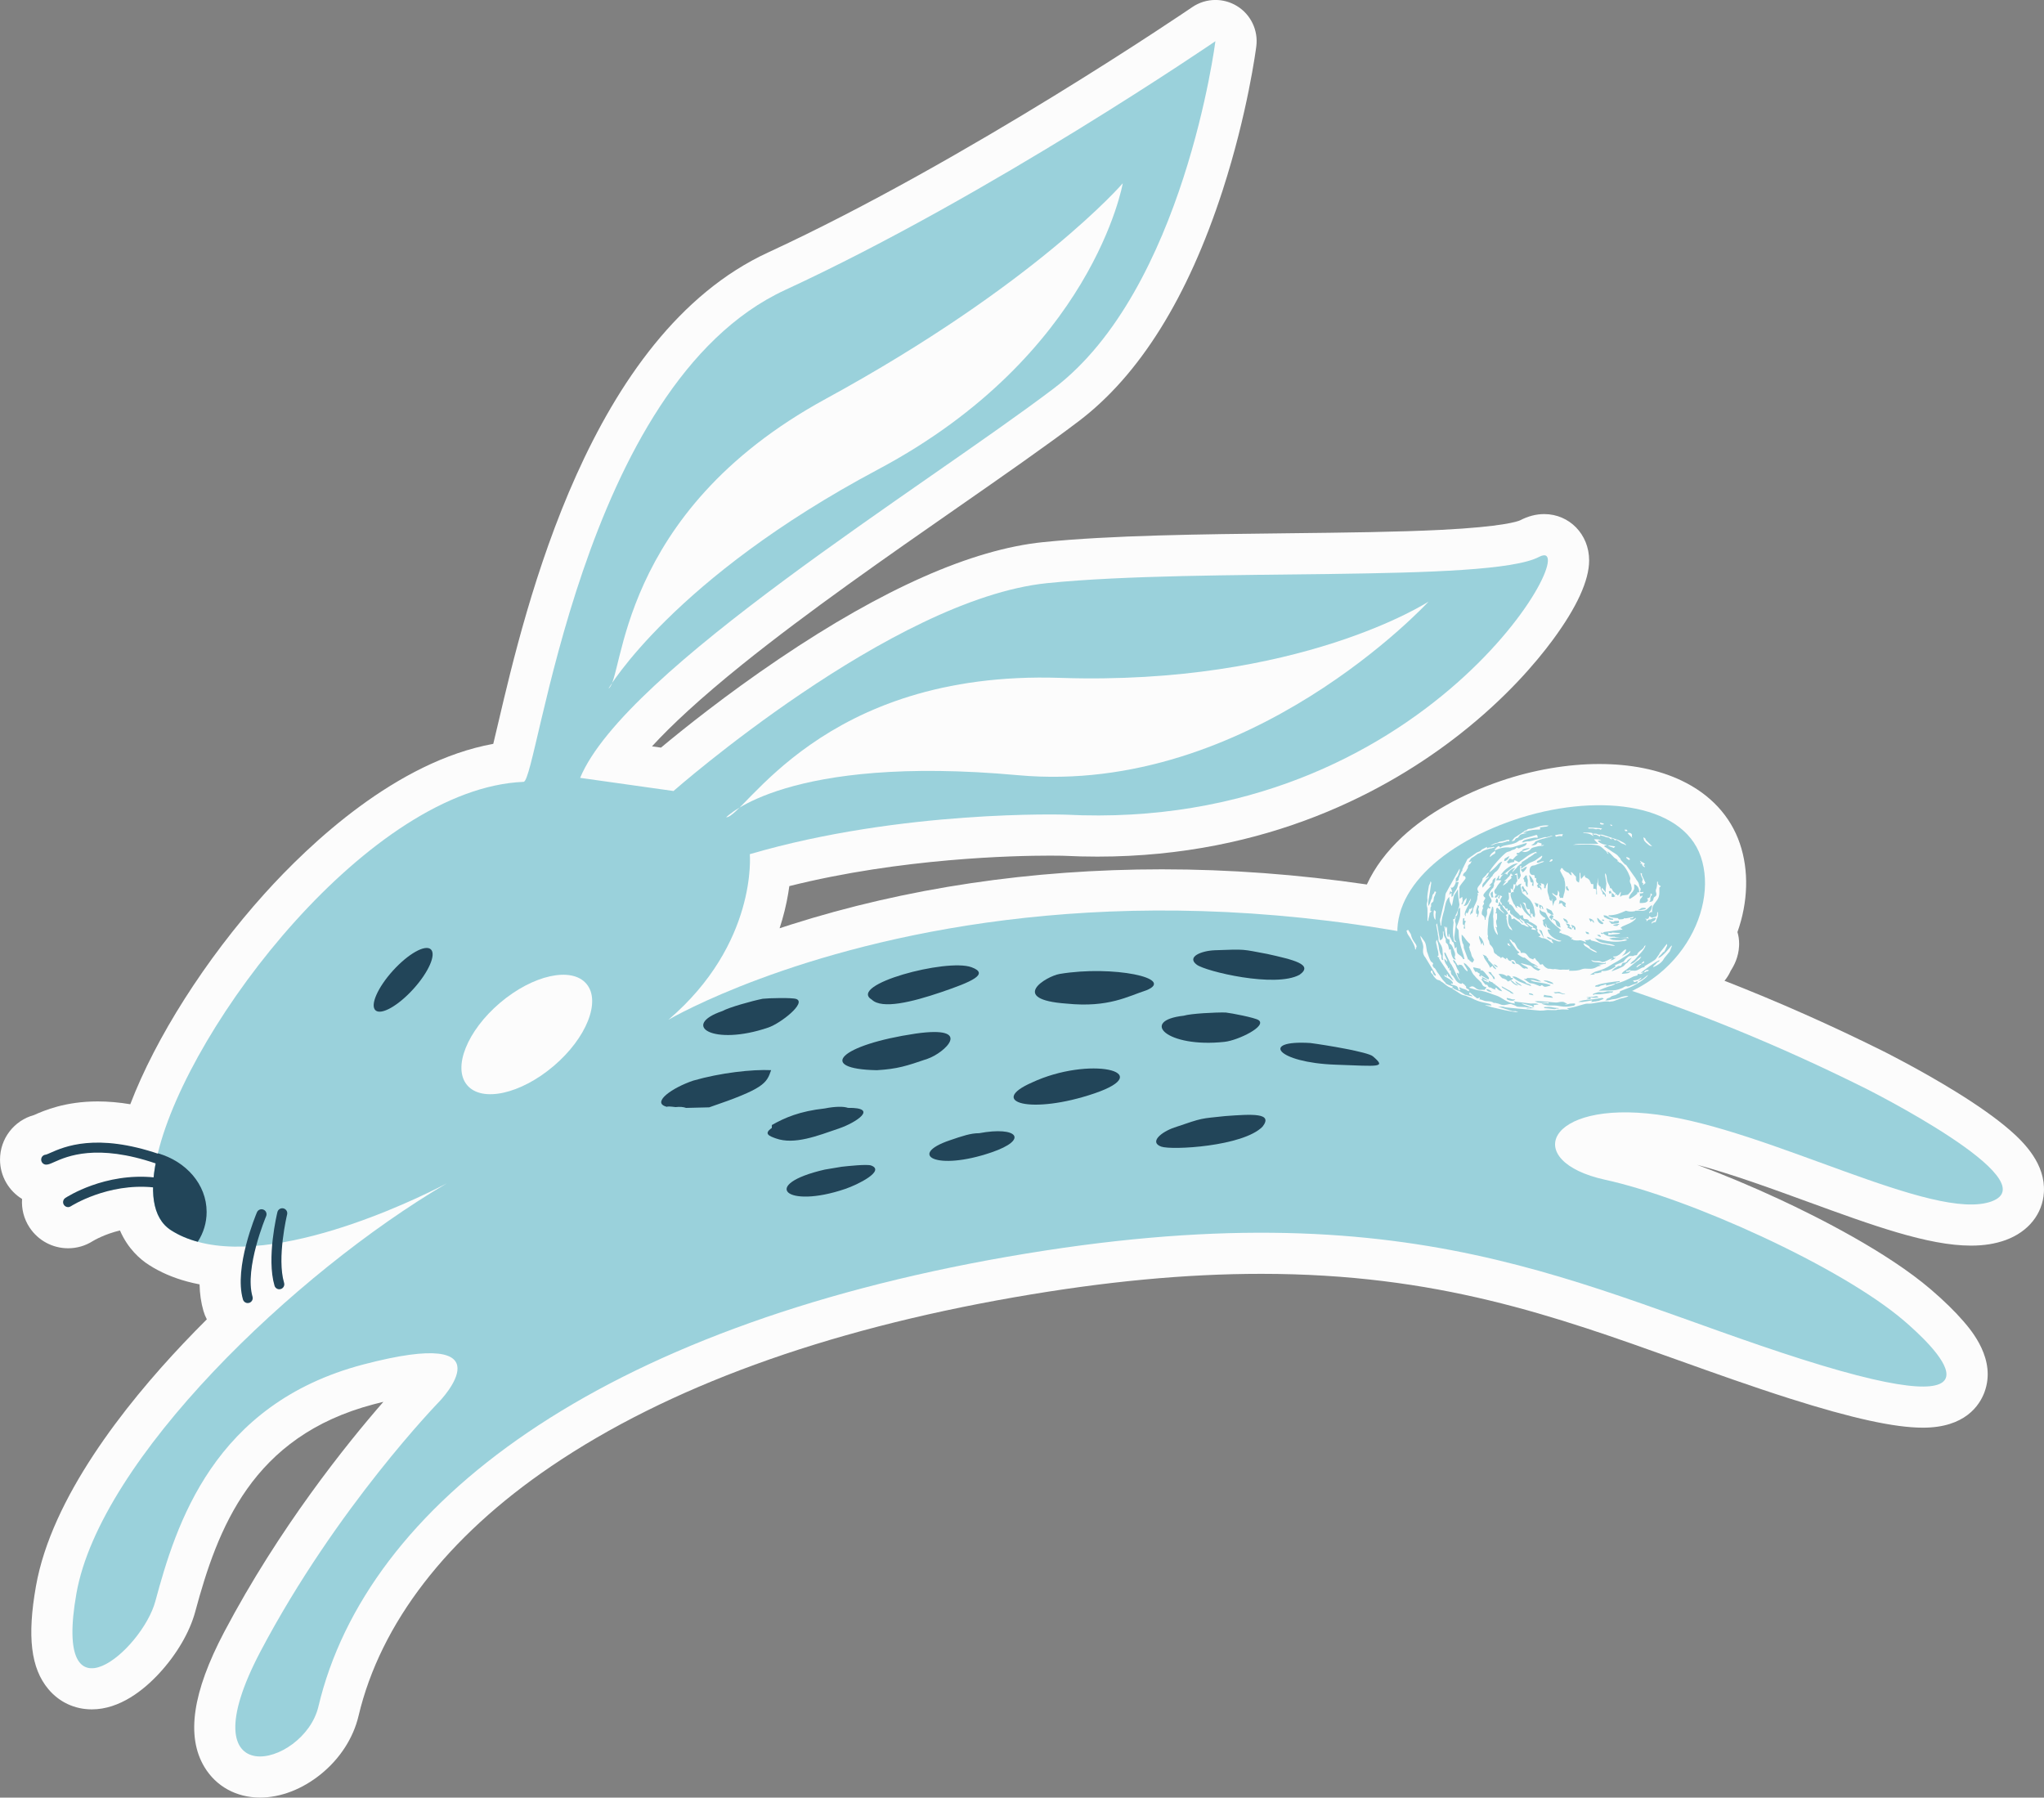 <svg xmlns="http://www.w3.org/2000/svg" width="1080" height="949.76" viewBox="0 0 1080 949.76"><rect x="0" y="0" width="1080" height="949.76" fill="#808080" stroke="none"/><g id="a"/><g id="b"><g id="c"><g id="d"><path d="M1061.49 596.69c-6.85-5.9-16.19-12.52-27.77-19.69-18.91-11.7-37.62-21.08-38.41-21.48-27.88-13.89-56.03-26.36-84.12-37.33 1.19-1.43 2.21-3.01 3.01-4.72.09-.19.17-.38.25-.56 1.77-2.69 4.16-7.2 4.44-13.12.02-.38.03-.76.03-1.15.0-2.15-.31-4.23-.89-6.19 5.62-15.83 6.14-32.5 1.25-46.81-4.94-14.49-15.6-25.99-30.84-33.24-12.19-5.8-26.81-8.74-43.46-8.74s-34.82 3.09-51.99 8.95c-20.9 7.13-38.85 17.31-51.93 29.44-8.41 7.8-14.74 16.31-18.85 25.26-36.36-5.32-72.67-8.01-108.24-8.01-69.12.0-135.11 9.83-196.13 29.22-2.01.64-3.98 1.28-5.92 1.92.49-1.48.95-2.98 1.38-4.48 1.9-6.59 3.06-12.62 3.76-17.79 59.22-14.86 119.31-16.1 137.39-16.1 4.31.0 7.01.06 7.7.08 5.88.3 11.82.44 17.63.44 90.33.0 154.12-35.25 191.73-64.83 24.21-19.04 39.95-37.49 48.9-49.61 12.77-17.31 19.25-31.47 19.25-42.08.0-13.71-10.42-24.45-23.74-24.46h0c-4.26.0-8.55 1.11-12.76 3.31-1.32.59-9.15 3.38-41.59 5.02-22.96 1.16-51.24 1.47-81.18 1.81-45.94.51-93.43 1.04-129.28 4.69-37.65 3.85-84.57 24.6-139.46 61.67-28.22 19.06-51.07 37.43-62.41 46.89l-4.74-.67c10.08-10.99 25.21-25.17 47.79-43.34 34.55-27.79 76.51-56.99 113.53-82.75 24.09-16.76 46.84-32.59 64.06-45.64 32.16-24.35 57.76-65.38 76.1-121.94 13.24-40.84 17.64-74.77 17.82-76.19 1.08-8.5-2.93-16.84-10.24-21.3-3.49-2.13-7.42-3.19-11.34-3.19-4.3.0-8.59 1.27-12.29 3.8-1.24.85-118.67 80.91-224.08 129.6-94.47 43.59-128.2 187.25-142.6 248.6-.87 3.69-1.78 7.58-2.62 11.03-51.02 9.27-96.86 52.56-120.83 79.15-31.35 34.78-57.61 76.3-70.96 111.26-5.94-.99-11.68-1.49-17.19-1.49-17.25.0-28.31 4.81-33.74 7.22-10.38 2.83-17.9 12.29-17.9 23.52.0 8.79 4.67 16.5 11.65 20.8-.36 5.14.9 10.44 3.95 15.06l.05.07c4.54 6.84 12.14 10.92 20.33 10.92 4.64.0 9.14-1.31 13.06-3.81.61-.37 6.24-3.68 14.33-5.6 4.23 9.73 10.75 15.31 15.36 18.25 5.91 3.78 12.66 6.71 20.08 8.71 2.14.58 4.35 1.09 6.62 1.52.11 5.05.8 9.71 2.05 14.02.45 1.56 1.05 3.06 1.79 4.46-4.2 4.18-8.32 8.4-12.34 12.65-31.02 32.77-69.72 81.64-77.95 128.35-4.7 26.58-2.68 43.35 6.55 54.37 5.78 6.9 13.94 10.7 22.97 10.7 14.88.0 27.57-10.34 35.6-19.02 9.19-9.93 16.11-21.75 19-32.42 11.92-44.23 30.02-92.82 94.32-109.75 1.81-.48 3.53-.91 5.15-1.31-19.35 22.18-55.02 66.46-84.12 121.62-16.78 31.83-20.19 55.18-10.42 71.38 6.17 10.23 16.88 16.1 29.39 16.1 10.86.0 22.27-4.4 32.13-12.38 10.06-8.15 17.12-19.07 19.88-30.74 11.59-49 46.81-94.62 101.84-131.95 61.41-41.65 143.81-71.7 244.89-89.3 47.68-8.31 90.29-12.34 130.28-12.34 92.87.0 154.79 22.17 220.36 45.64 18.9 6.76 38.44 13.76 58.83 20.24 33.1 10.51 55.47 15.4 70.4 15.4 22.24.0 29.91-11.76 32.51-18.76 6.37-17.2-6.84-32.51-11.19-37.55-4.44-5.14-10.19-10.76-17.1-16.69-23.22-19.89-59.98-38.34-79.83-47.58-14.94-6.95-29.79-13.15-43.75-18.32 18.46 4.94 38.78 12.35 58.63 19.59 34.02 12.41 63.4 23.12 86.1 23.12 6.88.0 12.87-.96 18.3-2.93 12.02-4.38 19.58-13.82 20.24-25.27.85-14.82-10.13-26.08-18.47-33.25z" fill="#fcfcfc"/><g><path d="M1052.29 634.76c-30.61 11.11-117.32-38.01-176.55-45.86-58.87-7.79-72.11 24.66-27.63 34.42 44.48 9.69 124.55 45.9 157.96 74.52 13.33 11.45 64.3 57.87-53.86 20.36-118.16-37.53-204.35-91.76-419.79-54.23-215.45 37.51-338.83 130.54-364.18 237.68-7.64 32.31-70.89 47.28-30.57-29.19 40.32-76.42 94.5-132.01 94.5-132.01.0.0 38.95-40.33-40.32-19.5-79.21 20.86-98.87 84.64-109.78 125.11-6.96 25.71-54.23 66.72-41.69-4.16 12.49-70.84 115.16-169.39 195.69-216.67-5.06 2.68-83.69 44-131.6 30.87-5.06-1.36-9.8-3.32-14.07-6.06-10.12-6.43-11.75-21.29-7.01-40.68 16.55-68.51 112.47-192.99 193.26-196.27 7.54-.32 29.88-209.9 138.29-259.92 108.41-50.07 227.25-131.4 227.25-131.4.0.0-16.65 131.4-85.48 183.52-68.78 52.13-226.52 148.72-250.18 205.69l49.33 6.95S471.23 316.49 553.29 308.1c82-8.33 233.48.0 259.88-13.85 26.4-13.93-58.33 145.92-250.18 136.17.0.0-86.17-2.74-166.81 20.88.0.0 4.16 47.22-43.01 87.49 4.9-2.85 259.3-149.63 632.38 36.2.0.0 97.3 48.64 66.72 59.77h0z" fill="#9ad1db"/><path d="M705.59 562.52c23.64.84 26.88 1.68 19.82-4.42-2.65-2.29-25.09-6-33.07-7.03-26.9-1.68-17.51 10.37 13.26 11.45h0z" fill="#224559" fill-rule="evenodd"/><path d="M517.41 598.72c-4.44-.04-8.92 1.49-15.63 3.78-22.4 7.62-7.12 16.33 21.99 6.39 20.16-6.86 13.71-13.93-6.36-10.18h0z" fill="#224559" fill-rule="evenodd"/><path d="M460.27 615.78c-2.19-.78-12.2.3-15.54.67l-8.92 1.49c-34.6 7.94-20.57 20.92 10.79 10.22 6.72-2.27 21.35-9.58 13.67-12.38h0z" fill="#224559" fill-rule="evenodd"/><path d="M448.03 585.34c-2.2-.8-6.63-.82-12.21.3-13.35 1.47-21.21 4.92-27.98 8.76l-.04 1.57c-4.53 3.09-1.23 4.29 2.06 5.48 9.88 3.58 22.22-1.4 33.42-5.22 8.96-3.06 21.39-11.15 4.75-10.89h0z" fill="#224559" fill-rule="evenodd"/><path d="M420.75 527.82c-2.19-.8-14.4-.5-17.74-.13-5.58 1.12-17.87 4.55-21.25 6.47-22.4 7.64-4.98 18.68 24.14 8.76 6.72-2.29 20.34-13.11 14.85-15.1h0z" fill="#224559" fill-rule="evenodd"/><path d="M647.11 550.44c7.05-.76 22.71-8.37 17.79-11.52-1.98-1.25-13.96-3.6-17.3-3.97-5.69-.11-18.44.56-22.15 1.7-23.53 2.59-8.91 17.15 21.66 13.8h0z" fill="#224559" fill-rule="evenodd"/><path d="M667.09 595.27c5.76-7.36-5.35-6.66-19.8-5.59-13.35 1.45-11.11.69-26.79 6.04-6.71 2.27-13.52 7.7-6.94 10.09 5.48 1.99 43.25-.07 53.52-10.53h0z" fill="#224559" fill-rule="evenodd"/><path d="M669.31 503.96c-13.2-2.44-10.83-2.52-27.39-1.9-7.1.26-15.18 3.49-9.55 7.66 4.68 3.49 41.44 12.36 54.29 5.29 7.62-5.41-3.21-7.92-17.36-11.06h0z" fill="#224559" fill-rule="evenodd"/><path d="M407.44 565.41c-9.97-.47-26.66 1.36-41.19 5.54-11.2 3.82-21.39 11.17-14.81 13.55 2.2.8-1.1-.41 5.53.43q3.34-.37 5.53.43l12.21-.3c29.12-9.92 30.31-12.64 32.73-19.65h0z" fill="#224559" fill-rule="evenodd"/><path d="M545.2 571.97c-23.59 10.37-.5 17.15 33.11 5.71 33.59-11.45-2.76-19.91-33.11-5.71h0z" fill="#224559" fill-rule="evenodd"/><path d="M513.29 511.02c-13.17-4.77-65.69 9.27-52.62 17.17 5.4 5.11 21.03 1.32 36.71-4.01 15.68-5.35 25.78-9.56 15.91-13.16h0z" fill="#224559" fill-rule="evenodd"/><path d="M483.83 546.09c-40.09 5.95-52.66 18.72-20.52 19.35 11.11-.69 15.59-2.22 26.79-6.04 8.96-3.06 24.91-17.75-6.27-13.31h0z" fill="#224559" fill-rule="evenodd"/><path d="M563.62 530.26c22.16 2.24 32.39-3.92 42.01-7.01 15.92-6.36-17.73-13.35-45.73-8.67-7 1.17-27.47 13.48 3.72 15.68h0z" fill="#224559" fill-rule="evenodd"/><path d="M109.18 640.33c0 5.74-1.69 11.13-4.69 15.75-5.06-1.36-9.8-3.32-14.07-6.06-10.12-6.43-11.75-21.29-7.01-40.68 14.97 4.27 25.77 16.5 25.77 30.99h0z" fill="#224559"/><path d="M292.53 563.24c-17.4 14.8-37.85 19.33-45.68 10.12-7.83-9.21-.08-28.67 17.31-43.48 17.4-14.78 37.85-19.31 45.68-10.1 7.83 9.21.08 28.67-17.31 43.46h0z" fill="#fcfcfc"/><path d="M24.4 615.33c-1.46.0-2.64-1.19-2.64-2.65s1.12-2.57 2.52-2.63c.37-.09 1.4-.54 2.24-.91 7.27-3.23 24.29-10.79 57.74.67 1.38.47 2.11 1.96 1.64 3.34-.47 1.38-1.97 2.11-3.35 1.64-31.49-10.79-47.18-3.82-53.89-.84-1.92.86-3.08 1.38-4.27 1.38h0z" fill="#224559"/><path d="M35.98 637.78c-.86.0-1.7-.43-2.21-1.19-.8-1.21-.46-2.85.75-3.65.84-.54 20.86-13.55 47.06-10.85 1.45.15 2.5 1.45 2.35 2.89-.15 1.45-1.45 2.54-2.89 2.37-24.25-2.46-43.44 9.88-43.63 9.99-.45.3-.95.45-1.44.45h0z" fill="#224559"/><path d="M130.9 688.47c-1.14.0-2.2-.75-2.53-1.9-4.9-16.85 6.9-44.87 7.4-46.07.57-1.32 2.11-1.96 3.46-1.38 1.34.56 1.96 2.11 1.39 3.45-.12.28-11.56 27.48-7.19 42.54.41 1.4-.4 2.85-1.79 3.26-.25.07-.49.09-.74.09h0z" fill="#224559"/><path d="M147.58 681.18c-1.14.0-2.19-.75-2.53-1.88-4.32-14.6 1.29-37.92 1.53-38.91.35-1.42 1.77-2.27 3.19-1.94 1.41.35 2.28 1.77 1.94 3.19-.06.24-5.51 22.95-1.6 36.17.41 1.4-.38 2.85-1.78 3.26-.25.07-.5.11-.75.11h0z" fill="#224559"/><path d="M898.68 452.67c9.92 29.06-13.89 74.37-64.75 78.34-44.02 3.45-83.69 2.24-93.59-26.83-9.92-29.06 17.88-56.71 59.66-70.97 41.78-14.24 88.78-9.6 98.68 19.46h0z" fill="#9ad1db"/><path d="M383.7 431.83c9.73.0 50.04-77.83 176.53-73.68 126.5 4.18 194.6-40.31 194.6-40.31.0.0-94.52 102.85-216.84 91.74-122.32-11.13-154.29 22.24-154.29 22.24h0z" fill="#fcfcfc"/><path d="M321.52 363.8c8.38-4.92 3.63-92.45 114.74-153.04 111.11-60.59 156.99-113.93 156.99-113.93.0.0-15.64 90.7-129.28 151.18-108.43 57.68-142.45 115.79-142.45 115.79h0z" fill="#fcfcfc"/><path d="M804.06 449.6c.39-1.08 1.92-1.34 4.21-1.62-.76.82-.76.54-1.9 1.08-1.16.26-.76.54-2.31.54h0zm-9.19 5.39c-.37-.54.0.0.0-.54h0v-.26c.39-.54-.37-.28 1.16-1.08l.39-.28c.37-.26.76-.26 1.14-.52-.37 1.06-1.14 2.42-2.68 2.68h0zm-8.04 5.93c1.16-.54 4.21-3.51 4.98-4.59.76-.54.76-.8 1.92-1.08-1.16 1.9-1.53 4.32-3.84 5.67l-1.14 1.34c0 .54-.39.82-.76 1.08l-4.61 5.67c0-.82-.76-1.36 1.16-3.24 1.14-1.88 1.9-1.62 2.29-2.68l-1.92 1.06c.39-.8.76-1.06 1.16-1.6l.76-1.62h0zm-3.06 12.14c0-.82 1.53-2.16 1.9-2.7l2.31-2.42h-1.16c3.82-4.05.39-.54 2.29-3.5l1.16-.8-.39 2.14c-1.14 1.88.0 1.34-.76 2.7-.37 1.34.0.26-.76 1.08-.76 1.06-1.92 2.68-1.53 3.77.39.54.39.26.39.54 2.29 3.23-.39 2.68-.39 4.85.39 1.62 1.16-1.08.39 1.62v-.28l-1.16-.54c.37.82.0.28-.39 1.36.0 1.08.39 2.14-.37 3.23v.28c-.39.8-.39.26-.39 1.6h-.37c0-3.51-2.68-1.08-1.16-5.65.76-1.62.0.0.0-1.34.0-.82.39-.54.76-1.62.0-.82-.76-.28.0-1.62 1.53-2.16.0-1.08-.37-2.69h0zm3.82-.82q0-.54.76-1.08c.39-.54.0.0.39.0v.28c.37 1.34-.39.26.37 2.68h-1.14c0-.8-.39-1.06-.39-1.88h0zm2.68 3.77s.37-.8.37-1.34c1.16.54.78 1.08.78 2.42-.78-.26-1.16.0-1.16-1.08h0zm-10.35 5.67c0-1.62.76-2.16.76-3.5 1.53.82.39 1.08.39 2.42.37 1.62.76.54-.39 4.05v-.26h-.37c0-1.08.37-.28.37-1.08-.37-1.34-.76.54-.76-1.62h0zm-6.13 7.27c-.37-.26-.76-.26-.76-.54-.37-.52.0-2.14.0-3.23h.76c0 1.34-.76.8.78 1.62-.78.8-.78 2.68-.39 3.77h-.76c0-1.08.0-.8.37-1.62h0zm10.35 10.79q-.76-.82-.76-1.9l-.76 1.36c0-1.62-1.16-2.44-1.16-4.59h.39c0 1.62.0.26.37.54 1.16 1.34 1.92 2.96 1.92 4.59h0zm-5.35 7.27c0 .8.0.26-.78 1.62l-1.53-1.08c-.37-1.08-.76-.28-.76-.54h0l-2.29-6.21c0-2.68-.76-1.88-.76-3.23-.39-.54-.39-2.42-.39-3.78 1.16.82 2.31 2.96 3.45 4.05 1.16 1.36 1.16.28.76 2.16-.37.26-.37.54.0 1.08v.54q.76 1.6 1.16 3.51l1.16 1.88h0zm8.43 4.31c0-1.34-2.31-3.77-3.08-5.39.0-.54-.37-1.08-.76-1.62l1.92.82v.26l.37.28h0v.26c1.16.8.39.54.76 1.34.0.0 3.84 3.78 4.21 4.85-.76-.26-.37.0-.76-.26-1.14-.8-1.14-1.08-1.14-1.62l-1.53 1.08h0zm69.31-1.08c.76-1.08.0-.8 1.16-1.6.37.0.76.26 1.9-.54.0-.28.39-1.08 2.68-2.16l-2.68 2.96h-.37l-.39.54c-1.14.8.39.54-3.82 2.42l-3.45 1.34c.37-.8 1.16-1.08 1.53-1.62 3.45-2.14 1.53-.8 3.45-1.34h0zm-57.83-2.42c1.53.28 1.14.54 1.92 1.62-1.16-.28-.78.0-1.55-.54-.37-.8.0-.26-.37-1.08h0zm-7.27 3.24c-1.55-.28-1.55-.82-2.31-1.62 1.16.26 1.92.8 2.31 1.62h0zm-10.35 2.96c-1.53-1.36-.39-.28-1.53-.54-.39-.54-1.16-1.62-1.16-2.42l3.82.8c.39.8-.76.8.78.8.76.0 2.29 2.16 2.29 2.16 1.14 1.34 1.92 1.88 1.14 2.7l-3.82-2.16c-.39.26-.39-.54.0.8-1.92-1.08-.76-.54-.76-1.62.0-.26-.39-.26-.76-.52h0zm8.04 3.23c-.76-2.42-2.29-2.42-2.68-3.77 1.55.26 1.16.0 1.55.8l.76 1.08c1.14 1.08.76.8 1.14 1.88h-.76zm7.66 1.34c-1.53-1.6-1.16-1.06-1.92-1.34.0-.26-.37-.26-.37-.26h-.39c-.76-.28-1.9-1.9-2.29-2.44 3.06.0 3.45.82 4.6 1.36.0-.28-.39-1.08 1.14-.28q.76.28.76 1.08h1.16c-.39 1.08-.76.82-1.16 1.08.76.8.76.26 1.92 1.62.76.54 1.53.8 1.92 1.34-2.31-.28-3.84-2.42-4.21-2.96v.26l-1.16.54h0zm9.96 1.62c-3.82-1.62-4.21-1.34-6.9-3.5l-.76-.8c1.55.0.76.0 1.92.26 2.29 1.08 3.84 2.16 4.98 2.7.39.26.0.26.39.54 1.9.8 2.29.54 2.68 1.6l-2.31-.8h0zm-23.36-2.96-.37-1.08c1.53.82 2.67 1.08 3.06 2.16-.76-.54-1.53-.8-2.68-1.08h0zm21.83.0c.39-.26.0.0.76.0 1.92-.26.39-.26.76-.54 3.84.0 4.98.28 7.66 1.88-3.45.0-3.06-1.06-5.74-.8 1.16 1.34 6.51 1.08 10.72 2.68-.76.54.0.28-1.14.54-1.92.54-2.31.54-3.45-.54-2.31.54 1.14.0-1.16.54l-2.68-1.06c-1.53-.54-1.53-.28-2.68-.54l-3.06-2.16h0zm-21.83.0c1.16 1.34 1.53 1.08 3.45 1.88l-.39-1.08 1.55.82h.37q0 .26.39.26c.37.28.37.54.76.82 2.29 1.06-1.16-1.08.37.26 1.16.54 3.45 2.7 3.84 3.51-.39.0-.76-.28-1.16-.28-.76-.26-1.53-1.06-1.92-1.6-1.14.54-.76.0-.37 1.08q-.76-.28-1.53-.54c-2.68-1.62-.76.26-2.31-1.08-.37-.28-.37-.82-.76-1.08.0.0-.37.26-.76.0-.37-.26-1.9-2.16-2.29-2.96h.76zm37.53 2.7c-2.29-.54-1.53-.28-3.06-.82-1.16-.8-1.53-.26-2.29-1.08 2.29.0 1.53.0 3.45.54 1.53.82.76.0 1.9 1.36h0zm-16.85 1.06c-1.53-.8-3.06-1.06-3.43-2.68l1.9 1.34q1.16.54 1.53 1.34h0zm49.42-1.34-4.98 1.08c.37-1.34.37-.28.0-.8-1.16.52-1.55.52-2.68.8-1.53.8-.76.54-3.08.54.76-1.08.0-.54 1.16-.82 2.29-1.06 9.58-1.88 11.88-2.14v.54c-1.53.26-1.53.0-2.29.8h0zm-53.64 5.39c-.37.0-.76.0-1.14-.26-.76-.28-.39.0-.76-.54l-4.21-2.42c-.39-.54.0-.28-.39-.82l3.45 1.9c1.16.52 2.29 1.34 3.06 2.14h0zm-11.48-.8c-1.53-.28-2.68-.54-3.06-1.62 1.53.0 2.29.8 3.06 1.62h0zm53.62 1.34s-1.53-.26 1.53-1.08c1.16-.54 1.55-.26 3.08-.26 1.14.0 2.29-.54 3.06-.54 1.92.0.76.26 2.68.0-1.16 1.88.76.0-2.68 1.08l-4.21.54h-3.06c-.39.54.0.54-.39.26h0zm-14.93-.26c-2.29.0-1.53-.28-3.06-.54-2.31-.28-1.92.54-3.08-.54 2.31.0 2.68-.54 3.84.26 1.14.54.76.28 1.53.54.76.0.39.0.76.28h0zm-19.15.0v-.54c1.92.0 2.29.8 2.29 1.08q-1.14-.28-2.29-.54h0zm8.04.26c2.31.82 3.84.0 4.6 1.62l-4.98-.54.37-1.08h0zm24.52 2.16-2.29.26q.76-.54 1.92-.54l-1.92-.54c.37.0 2.29-.26 3.45-.26 1.53-.26 1.9-.8 3.06.26q-3.06.54-4.21.0v.82h0zm-44.43-.54c1.16.26 1.53.26 2.29.54.39.26.39.0.76.26h1.55c-.39.28-.78 1.34-3.84.28-1.16-.54-.37-.82-.76-1.08h0zm44.82 2.14c-.39-.26-.39.28.37-.52v-.28l-4.98.8h-2.29c2.29-1.34 6.9-1.06 9.19-1.6 3.82-.54 3.45-.82 4.21.0l-2.68 1.08c-1.53.26-.37.0-1.53.26-1.53.0-.76.26-2.29.26h0zm-30.26-.26h.37l1.53.54c2.68.54 2.31.0 5.76.0v.54c-1.16-.28-1.92.0-3.84.0q.39.26 1.16.54c.76.26 2.29.54 3.45.54h1.14c3.45-.28 5.37 1.34 10.35.26 1.53-.26 1.16.0 1.92-1.08-1.16-.26.37-.26-1.16-.26-3.45.0-1.53.54-4.59.54l1.53-.54c-1.92-.28-1.16-1.08-3.84-.82l-1.53.28c-1.53.26-8.8-1.08-12.25-.54h0zm-6.9-69.8c1.92-.26 1.16-1.06 3.06-1.34.0.8-1.53 2.7-2.29 2.96-.39-1.34-.76-.26-.76-1.62h0zm6.51 8.89c-1.14-.54-.76-.26-.37-1.88-1.16-.26-.39.28-1.16-.54l-.76-3.5c.76.54 1.53 1.62 1.92 2.42.76.82.37 2.42.37 3.5h0zm-3.06.54c-.39-.26.0.0-.76-.54-.39-.8-.39-1.34-.39-2.14l-.76-.28c.39-.8.0-.8-.37-1.62.37-.52.76-.8 1.14-1.6h.76c0 2.68.76.8.39 4.57v1.62h0zm-1.16 2.16-1.53.26c.76-1.34-.39-1.34-.39-2.14s0-.54.78-.82c.37 1.08.76 1.62 1.53 2.42 1.53 2.44 1.14 1.62.37 2.16.0-1.08-.37-.8-.76-1.88h0zm22.22-2.7c0 1.62.76 1.08.76 2.42.0.0-1.53.0-1.53-1.6.0-.82.0-.54.76-.82h0zm32.55 6.21c0-1.08 1.16-2.42 1.92-3.24 1.14-1.6.76-1.88.76-4.05 1.9.82 2.68 2.16 2.68 4.33-2.31.26-.39-.28-1.16.8-.39.54-3.06 2.42-3.84 2.7-.37-.54-.37.0-.37-.54h0zm-9.19-2.7 1.16.82c.37.54.37.8.76 1.06-1.16.28-.39.54-1.92.28v-2.16l-1.16.54c-.37-1.62-.76-1.08.76-1.62.0.82.0.54.39 1.08h0zm-39.08 7.55c-1.53-.8-.37.0-1.14-1.08.0-.54-.39-1.08-.76-1.34 1.14.26 1.53.54 2.29.8l-.39 1.62h0zm14.56-.8s.39.54.39.8c-1.16-.26-.76-.26-1.55-.8l-.37-.82c0-.26.0.0-.39-.54l-1.53.54q.39-.8.39-1.88c1.14.26.76-.26 1.9.54 2.68 1.34.78 1.62 1.16 2.16h0zm-12.64 1.88c-1.14-.54-1.14-1.08-1.14-2.42 2.29 1.08 1.53.54 2.29 2.42-1.16-.54-.76.0-.76-1.34h-.76q0 .8.37 1.34h0zm52.09.0q.39-.28.76-.54 1.16-.28 2.29.0v.54c-1.9.26-1.9.54-4.21.54l1.16-.54h0zm-46.72.8c.37.54.76 1.62 1.14 2.16-1.9.0-.76.26-1.9-.54-1.92-1.08-1.16-.28-1.55-1.62-.37-.54-.37-.26-.37-1.34l2.68 1.34h0zm-1.16 3.51c0-.8.0-.26.39-.54.37-.54.0-.26.37-.54.76-.26 2.29.54.76 1.62.39.0 3.45 1.34 3.84 2.42.76 1.08.0 1.34.76 2.42-3.08-.54-2.29-2.42-3.08-3.5-.76-.8-.76.28-1.14-1.08-1.16.28-.76-.54-.39.82-1.14-.54-.37.0-.76-.82-1.14-1.34-.76.0-.76-.8h0zm33.71.8v.54c-1.92.0-2.29-.26-3.45-.8-.76-.54-1.53-.28-1.53-1.62 3.06.28 1.92 1.34 4.98 1.88h0zm-24.52 1.36c-.76.0-1.14.26-1.92-1.62 2.31.54 2.31 1.62 2.68 2.42-.76.0-1.14.0-1.14-.26-.76-.82-.76.26.37-.54h0zm13.4-.54-.76.8c-.37-1.08-.76-.8-.76-1.88 1.92.54 2.29 1.08 2.68 2.42-.76-.54-.76-.26-1.16-1.34h0zm5.74 1.88c-.37.54-3.06-.54-3.06-3.24 1.16.54.76.82 1.92 1.62.37.54 1.9 1.08 1.14 1.62h0zm.76-1.62h-1.14v-.8c1.53.54.76.0 1.14.8h0zm3.84 1.62c-.39-.26-.39-.54-.76-.8-.76-.82.0.26-.76-.82 1.14.28 1.53.54 2.29.54 1.16.0-.76-.54 3.06-.54.0 1.08.39.82-.76 1.36l-3.06.26h0zm-22.99 1.34c-.37-.54-.76-.8-1.14-1.6 2.67.8 1.14-.28 2.29 1.6h-1.16zm23.75-.8c1.16-.28 2.29-.54 3.45-.54-.76.8-.76.26-1.16 1.08-2.29.0-1.9-.28-2.29-.54h0zm-21.46 1.88c0-.8-.37-1.34-.76-1.88 1.92.26 2.68 1.34 2.31 2.68-1.16-.52-.76-.26-.76-1.6l-.78.8h0zm-2.29-1.08h.39l.37.28c1.16.54 1.16.26 1.16 1.34l-.76-.26-1.53-.82.37-.54h0zm11.11 4.05c-1.53.0-1.53-.26-1.92-1.34 1.53.54 1.53.0 1.92 1.34h0zm7.27-.54v.54c-1.14-.26-.76.0-1.14-.8.76.26.76.0 1.14.26h0zm-3.06 1.08h-.39c1.55-.28 2.31-.28 2.31 1.08-.39-.28-.76-.28-1.16-.54l-.76-.54h0zm-89.62-7.55v-5.93c0-1.34-.39-1.6-.39-2.68s.39-1.08.39-2.42c-.39-1.9.37-5.13.76-7.55.37-.82.76-1.34.76-2.16.0.0.76.0.37 1.34l-.76 5.13c-.37 2.7-.76 2.96-.76 6.47.39-.26.0.0.39-.54.76-.8.76-2.42 1.53-3.5l.39-1.88c.37-.54.76-.54 1.14-1.88 1.16.54.76.0.0 2.42-.76 1.08-.37 1.88-.76 2.96l-.37.26v.28h-.39c0 .26-.39.54-.39.54v1.62c-.37.26-.37.8-.37 1.34.0 1.62-.39.8.76 1.08l-.76.54v.26h-.39c0 1.62-.76 2.96-.76 4.31h-.37zm35.61-37.19c.76 2.16-.37 1.36-2.29 3.24l-.37.26c0-1.06.76-1.88 1.9-2.68l.76-.54v-.28h0zm8.82-4.85c.76-.8.76-1.06 1.53-1.88l5.37-3.51v-.26h.76c1.14-1.08 1.14-.82 3.06-1.08 3.45-.8 4.6-1.88 8.82-1.62-.78.82-1.55.54-3.08.82-2.68.26-.76.26-1.53 1.34-3.06.0-4.59.26-7.66 1.08l-1.14.8q1.53-.26 1.9.0c-1.53.28-3.45.54-3.82 1.34-1.53 2.16-1.16.54-2.29 1.9-.39.52.0.8-1.92 1.06h0zm-29.49 44.2-.76 6.47c.37 2.42-.39.8.37 1.6.78 1.36-.76-.8.39.54.0.28.0.0.39.54-1.55-.54-1.16-.26-1.55-1.88-.76-4.31.0-7.55.0-8.61-.76-3.51.76-.28.76-2.96h.39c0 1.34-.39 1.34-.39 2.14s.39.82.39 2.16h0zm-20.68 11.32c-.39-1.88-2.31-2.7-3.08-6.47l-1.53-2.42c-.37.54.39.26-.76.54.39 1.34.39 1.62 1.16 2.68 1.14 1.62 3.45 5.41 3.45 7.29h.37c0-1.08.39-1.08.39-1.62h0zm124.46 17.79c.39-1.34 3.45-1.88 4.98-2.96l4.98-2.96c-.37.8.0.26-.76 1.08l-3.45 2.96q-.76.26-1.53.54c0 .26-1.53.8-1.53.8-.76.28.0-.8-2.68.54h0zm0-32.89c.39-.26 1.92-.52 2.31-.8.37-.54.37-1.34.37-2.14h.39c0 2.68.0 2.14-.76 3.77.0.54-.39.8-.39 1.34-.37.28-.37.0-1.16.28l-.76.26s0 .54-.37.28v.26c0-1.08.37-1.08 1.53-1.62.76-1.08.76-.8.76-1.62l-1.53.28c-.39.26-.76.26-1.16.54-2.29.26-.76.26-2.29 1.08.39-1.36.0-.82-.76-1.36 1.53.0 1.16.28 1.92-.26.37-.54.0-.54.37-1.08l1.53.8h0zm-78.13-19.39c.76-.82 1.16-.82 1.92-1.88.76-.54 1.16-1.36 1.53-2.16l.39.26v.28l.76.26h0l-1.16.82c.39 1.06 1.16.26-1.53 2.42v.54c-1.53 1.06-1.16 1.06-2.68 1.88.39-1.08 1.16-1.62 1.92-2.42h0c-2.68.0.76.54-1.16.0h0zm44.05 33.95q.37.28.76.54l.39.54v.26c1.53 1.08 3.43 1.62 3.82 2.42-1.92.0-4.98-2.68-6.51-3.49-.39-.54.0-.28-.39-.54-.76-.82.0-.28.0-.82l1.92 1.08h0zm-51.32-52.82 2.29-1.08c1.16-.26 1.55-.26 2.31-.8 1.14-.28 1.9-.28 2.67-.54 1.16-.28.76-.54 2.68-.54-.37 1.88.39.0-1.92 1.08l-1.9.54h-.39c-4.21.26-3.82 1.34-5.74 1.34h0zm105.33 59.29c.37-.8.76-1.08 1.53-1.62.37-.8.37-1.08.76-1.88.76-1.08 1.92-2.42 1.92-3.77l-.76 1.08c-.78 1.06-1.16 2.68-2.68 3.77-1.53 1.34-1.92 1.88-.76 2.42h0zm-24.91-38.27c.76-1.88.0-.26-.37-1.6.0-.54.37-1.08.37-1.62-.37-.8-1.14-1.88-1.14-3.23 1.53.8.37.0.76 1.34l1.9 4.05c-1.14.52-.37.52-1.53 1.06h0zm-18.38 26.42c.39-.8.39-.54.0-1.34 4.21.8.39.0 2.68.0l3.82.26c-.76.8-1.9.28-6.51 1.08h0zm23.36-46.89c-1.53-.54-.76.0-1.9-.82-1.92-1.6-2.68-2.14-2.68-4.03l.76.54c.37.26.37.54.37.8l3.45 3.5h0zm-72 19.93c0-.52.0-.8.39-1.06h0l.37-.82c0-.54-.37-1.88-.37-2.96h-1.16c.76-.8.39-.54 1.53-.8.0 1.62.39 2.16.39 3.23.76-.26.76-.8 1.14-1.34.39-.8.39-1.08.0-1.88-.37-2.16.0-1.88.0-4.05 1.16.54.39.0.39 1.62l3.82-2.7c1.55-1.08 3.08-1.08 4.61-2.42l2.68-1.88c.37.8-.39 1.34-.76 1.88l-.76.54c-.78.28-1.16.54-1.16.8.0.54-.39.54.76.54 1.16-.26 1.16-.8 3.06-.8-.76.8-1.14.54-2.29 1.08l-2.68 1.08c-1.14.26-1.14.0-1.9.54-1.16.8-1.55 5.11 1.53 4.57.37.54.37.82.37 1.62h.76c0 1.08-.37 1.34.39 2.42.37.54.37.28.76.54-.76 1.62.0-.54-.39.54-.76 1.08-.37.54.0.8v.54c.39.54.39.28 1.16.28h0l.76 1.34c.39-1.34-.37-1.62-1.14-2.7 1.14.28.0-.26 1.14.54.0-1.08.0-.8-.37-1.6 2.29.52 1.9.8 1.9 2.68h.76c0-1.08.39-1.88 1.16-2.96.0 4.31-.76 3.5.76 7.81.0.82.0.54.39 1.36h0c0 .26.37.26.37.26.0.26-.37.0.39.26l.37-1.34c0 1.88.39 2.7.39 4.05l.76-2.16c.37-1.06 1.16-.8 1.16-1.34.0-2.14-1.92-1.62-2.31-3.51 1.92 1.08 3.08 3.24 3.08-1.6v.26c.37.8.76.8.76 1.88-.39 1.08.0.82.37 2.16 1.53-.28.39.0 1.16.0h.37c.39-.82.0-.54.39-1.34v-.28c.76-1.88 1.16-5.39.39-7.81-.39-.82.0.26.0-.54l-1.55-2.96c-1.14-2.16-.76-1.34.0-2.96 1.55.8.0.26 1.16 1.08.39.54 1.16.8 1.53 1.08h0l.39.26h.37c.76.54.76 1.08 1.92 1.62.0-1.08-.39-.82-.39-1.88 1.16.54 1.55 1.6 2.31 2.14.37.82.37-.26.37.82v.26c0 1.08.0 1.62 1.53 2.42.39-1.34.39-3.51.39-5.11h.39c0 1.6.0 1.88.37 3.23l1.92-2.16c0 2.16 1.14.82 2.68 2.96q0 .54.37.82c.39 1.06.0 1.06 1.53 1.06v2.44c1.92.0 1.53.54 1.53 1.6v1.36h.39c0-1.62-.39-4.05.0-4.87.0-1.06.39-1.34.39-2.14l.37-1.88c0 1.06-.37 2.68.0 3.77.39.8.39.26.76 1.08h.39v.8c0 .82.0.28.37 1.08.39.8.76 1.08.76 2.16h.39c.76.0.76.54.76 1.34 1.53-.8-.76-2.7-1.53-3.51-.39-1.08-.39.0.0-1.34l1.92 2.42v-1.34l.37-3.24c0-1.08-.76-4.31-.76-5.39l.39.26c.76 1.36.37 2.16.76 3.5.37 1.62 1.53 2.7 1.53 4.05h.37c.76.0.76 1.34 1.55 1.88 1.14 1.08 1.53.54.76 1.62 1.14-.26.37-.26 1.14-.26.0.26-.37 1.06.76.26.76-.8.0-.54 1.16-1.62.0 1.08-.39 1.36-.39 2.7 1.55-.8.0-.54 1.55-.8 3.43-.54 1.9.26 4.21-2.16q.37-.8.37-1.62l-.37-1.88c-1.55-2.96.37-2.16-.78-4.59-.76-2.14-2.67-5.65-4.98-7.01-.76-.26-.37.28-.76-.54-1.53-.26.39.0-1.14-1.34-1.92-.8-3.08-3.51-4.98-4.05q.37.54.76 1.36c-1.16-.54-.39-.28-1.16-1.36-.76-.54-2.68-2.68-3.82-2.96l-.76-.26c-4.21-.8-9.19-.28-13.03-.28 1.53-.52 4.21-.52 6.13-.52h7.27l-1.92-1.9-.37-.52c1.92.0 3.06.0 3.82.8-1.14-.28-.76-.28-1.9.0.76 1.08 3.06 2.14 4.98 2.14l-.76.28c-.78.26-.39-.28-.78.54 1.92 1.08 3.84 2.68 5.76 3.77l1.14.82c.39.54.76.8 1.16 1.34 1.53 1.34-1.16-.54 3.06 3.77h.39l4.98 7.01c.76 1.62 1.53 1.62 1.92 3.51.37 2.16 1.53 1.88.37 3.77 1.53.28.39.28 1.92.0.0.82-.39.82-1.16.82-.76.26.39.26-.37.0h-.39c0 1.34.39.8.0 1.6 1.16.0.76.0.76-.26 1.16.0.0-.26.76.0-.76 1.88-1.53.8-1.53 3.77 1.92.0 3.45.0 4.21-1.08.39-.8.0-.8-.37-1.34 1.53-.54.76.0 1.53-.8.37-.54.37-1.34.37-1.88 1.53.8.39.8.0 1.88-.37 1.34.39 1.34-.76 2.68 2.29-.26 1.92-.8 2.29-1.6.0-1.36 1.55-1.08 1.55-2.42s-.76-1.36.0-3.24c.37-1.34.37-1.88.37-3.5h.39c0 1.62.37 1.62 1.53 2.42-.76 1.36-.39-.8-.76 1.08.0 2.16.37 4.59-1.53 6.73-1.55 2.16-2.31 2.44-2.31 5.95-.37.0-.37-.54-1.53.52v-.52l.76-.82q.76-1.34.76-2.96c-2.29 1.08-2.29 3.5-6.51 2.96h-2.29l-.39.28c-1.9.26-3.06.26-4.59-.28-3.08 1.34-5.37 2.42-9.19 2.42v.54q.76.28 1.53.54l1.53.26c1.16.28 1.92-.26 2.29.82.76.0 1.92.0 2.68-.28v-.26c1.16.0 1.53.0 2.68-.28 1.92-.26 1.16-.26 2.68-.52-.76.8-.39.8-1.92.8v.54c2.29.26 1.16.0 3.06-.82-.37.54.0.54-.76 1.08-1.53 1.62-4.21 2.42-6.51 3.5-1.53 1.08-.76.82-.39 1.08 1.55 1.62-.37-.8.39.54l-8.04 1.08c-1.55.26-1.55.0-2.31.8q1.92 1.62 4.21 1.88h1.92c1.16.28-.37.0.76.28 3.06.54 1.92.26 5.37.26 1.53-.26.37-.8 1.53.28l-7.66-.28c-1.53.0-.76.28-2.68.28 1.16 1.06 3.08 1.06 5.74 1.06 1.55.0 1.16-.26 2.68-.52l1.16.52c-8.82 2.16-14.17-.8-17.24-1.06l1.92 1.6c1.92 1.36 7.27 1.08 8.82 2.44-1.55.0-2.68-.28-3.84-.54-2.29-.54-1.92-.28-3.06-.54-1.16-.28-1.92-.82-3.08-1.08-2.29-.82-2.67-.28-3.06-1.34-.37.0-.37.52-3.06.52.76.54.37.28.76 1.08-4.21-1.88-2.68-.54-6.13-1.08-1.53-.26.0-.52-1.92-.52.76-.54.39-.28.76-1.08-1.53.54.39.54-2.29-.82l-2.29-.8c-1.53-.26-.39-.54-2.29-.8.76-1.36-.39-.82 1.14-1.08l-1.14-1.08c-3.08-2.42-4.98-4.05-6.52-7.01-.76-1.34-.37-1.34-2.29-1.88-1.53-.54-1.53-2.16-1.53-.54-.37 1.62 1.92 3.24 2.29 3.51h.39l.37.54c-.76.8-.37.54-1.53.8.39.82.39 1.36.39 2.42.37.82.76 1.08 1.53 1.62l-.39-2.14c.39.26.76 1.6.76 1.88q.78.8 1.92 1.08c-1.53.8.76.0-1.53.26h0c0 2.42 3.82 5.65 7.27 5.93q-.37.54-1.9.26l-3.84-1.6c-1.14-.82-.76-.28-1.92-.82.39 1.08 1.16 1.36 2.68 1.62v.26c-.37.54-1.14.0.0.28.39 1.08.39.26.76 1.34-1.9-.54-1.14-1.08-4.21-2.42-.76-.26-.37.0-.76-.26l-1.14-3.78c-.76-.8-.39-.26-1.53-.8l2.67 4.59c-1.9.0-1.14-.54-3.06-.82l.76-.26c.39-.28.0.0.39-.54l-.39-.8h-.37c-.39-.82-.78-.82-.78-1.36v-.26c.39-1.08-.37-.54-.37-1.34.0-.28.37-.54.0-1.08-.76-.82-4.21-2.7-4.21-2.42v-.28c0-.26.0-.54-.76-.8-.76-.54-2.29.8-2.29-2.16-1.92.0-1.16.54-2.31-.8-2.68-2.7-.76-.28-3.06-3.77-.76-.82-.76-1.08-1.92-1.36h0v-1.34c-2.29-.54 1.92.8-.76.26.0-1.88 1.16.0.39-5.11q.37.26 1.14.26c.39-1.6.0-.8.0-2.42l1.16.82.37-2.98c.39.0.39.28 1.16.0h0zm-2.68 4.59c1.53-.54.39-.54 1.53-.26-.37-1.62.0-.82.39-1.88.39-.54.39-1.9.76-2.44l.39 1.08c1.14-.54.76-1.08 2.67-1.34-.76 1.08-.76.8-.37 2.42.37 1.34.37 2.42 1.16 2.96l1.53 1.34c.76.54 1.14 1.08 1.9 1.62 2.68 3.5 2.31 5.67 2.68 7.01.39 1.62.0.8.0 2.42-2.29-1.08.0-1.08-1.9-2.16.0 1.36.0.54-.39.82.0-1.34-.39-1.34-.39-2.96-1.9.26-.76.26-1.14.0-1.92-1.34.37-3.5-2.68-3.5 1.92 1.34.76 2.68 3.45 5.93l.76.54c0 .8.39 1.08.76 1.6-1.53-.26-.37.0-1.16-.8-1.9-1.34-1.53-1.34-2.67-2.42-1.92-2.68-1.55-3.23-2.31-4.31.0 1.34.39 1.34.39 2.42-.39.0-.39-.28-.76-.54-.76-.26-.39.0-.76-.54h-.76l.37 1.08c-1.14-.54-.76-.54-1.53-1.88-.76-.54-.76-1.62-1.16-1.9v-.26l-.37-.8c-.39-1.08-.76-2.16-.39-3.24h0zm-39.82 14.28c-1.16-.8-1.16-3.77-.76-5.11 1.53.8.76 1.08.76 2.42v2.68h0zm80.8-48.23h2.31c1.53.26 1.53.54 2.29.26 2.29-.26 1.16 1.08 2.68-.26-.76-.28-5.74-.54-7.29-.54v.54h0zm-17.62 3.51c1.16-.28 2.68-.54 4.21-.54-.37.54-.37.26-.37 1.08-1.53.0-.76-.28-2.29.0-1.55.26-.76.8-1.55-.54h0zm44.82 15.08c1.53-1.08.39-.26.0-1.6l2.68 1.6c-1.53 1.62-.39.0.0 1.9-1.16-.54-1.53-.82-1.53-1.9h-1.16zm-24.52-15.88c2.31.0 1.16.0 2.68.52h1.92l4.98 1.62c3.82 1.34 3.06.82 6.51 2.7.76.8.76.26 1.16 1.34-1.16-.54-.39-.54-1.92-.8-.39-.82.0-.28-.39-.28-.76.0 1.16 1.08-1.14-.8-2.68-1.88-1.53-.54-2.29-.82-.76.0.0-.26-1.16-.8-2.29-.8.76 1.08-1.53.0-.76-.54.0-.54-1.92-.8-.76-.28.0.0-1.53-.54-.76-.28-1.16-.28-1.92-.54v.8c0-.26.0.0.0.0-2.29-1.08-1.53-1.08-2.68-1.08h0c-1.14.0-.76.0-.76-.52h-.76q.39.52.76 1.34c-1.14-.54-1.53-1.62-5.35-1.62v-.26c2.67.0 3.82-.28 5.35.54h0zm18.01-.28c1.14-.26.76-.26 1.53.0 1.16.54.76 1.34.76 1.62.0.8.0.26.39 1.08l-2.68-2.7h0zm-7.27 7.81c-1.16-.54-2.31-.54-3.08-1.34l3.84.54-.76.8h0zm-42.9 42.04c-1.16-.8-.39.28-1.92-1.08-2.29-2.14-1.53-.8-1.16-1.34.39.0-.37-.54.76.28l2.68 1.6-.37.54c1.53.54 1.14.28 1.9 1.34-1.9-.26-1.14.0-2.67-.52l.76-.82h0zm51.31-35.83c-.37.0.0.54-1.14-.28.0.0.0-.26-.39-.26l-.37-.82c1.14.0 2.29.82 1.9 1.36h0zm.39 58.74v-.54c-.76.26-1.16.54-2.29.54v.54q1.53.0 2.29-.54c-.39 1.6-2.68 1.34-4.61 1.6.39-1.06 1.55-1.6 2.68-2.42l5.37-4.31c1.16-.54 1.92-1.62 2.29-2.42-1.14.54-1.92 1.34-2.68 2.16-1.53 1.34-1.14 1.08-3.06 1.88.39-1.34 1.53-1.62 2.29-2.42 1.92-2.42 4.98-4.85 5.74-7.55-1.14.54-.37.28-1.14 1.34-1.16 1.36-3.08 2.16-3.45 3.78h0l-1.53.26-.39.28h-1.53c-1.16.0-1.53.8-2.29 1.34-.39.26-.39.54-.76.8-.76.82.37.28-1.16 1.08l-2.68 1.08c-3.45 1.34.39.0-1.53 1.62-1.53 1.06-4.59 2.42-6.9 1.88v.8c-1.9.28-1.14.54-3.82.54-.39.54.37.26.37.54-1.53.26-1.14.0-2.67.26l2.67-1.6c4.61-1.36 5.37-1.62 9.19-4.05 1.92-1.08 3.45-1.88 5.37-3.24 1.53-1.06 4.21-2.14 4.21-3.77l-2.29 1.62c-1.16.54-1.53.8-2.31 1.34l1.16-1.34s0-.28.39-.28c.37-1.08.76-1.08.76-2.14-1.53.26.0.0-1.16.54l-2.29 2.14c-1.53.82-1.16 1.08-3.45 1.08.76.8.0.8 1.53.54-.76.8-1.53 1.34-3.06 1.62l1.14-1.08c-1.9.26-3.43 1.88-5.35 1.88-.39-.26-1.16-.54-1.53-.54h-1.55c-1.14.0-1.9-.26-2.67-.54.76 1.62 3.45.82 5.74 1.62.37.0 1.53.26 1.53-.26h.39v.52c-1.55.28-2.31.54-3.84.54l.76.28c.39.0.39.26.39.26.0-.26.37.0.37.0-2.29.28-2.29.82-3.82 1.34-2.68.82-4.21-.26-6.51.54-1.92.82-3.84.82-6.53.82-.37-.28-.37.54.0-.82-1.14.54-3.06.0-4.59.28h-.39l-1.9-.28c-1.92-.26-.39.0-1.92.0l-1.53-.26h-.76s-.39.0-.78-.28c-.76-.26-1.9-1.34-2.29-2.14-1.9.54-1.14.26-2.29-1.08l-1.16-1.08c-.37-.54-.37-.8-.76-1.08l-.76.54v.28c0-.28.0.0.0.0-.37-.28-1.53-.54-1.92-.82-1.53-1.34-1.53-3.23-4.59-2.68-.39-1.62-.39-1.08-1.53-2.16-.76-.8-1.16-2.42-1.92-3.23l-.39-.28h-.37c-1.16-1.08.0-.8-1.92-1.6.39 1.06 1.92 2.96 2.68 4.03 1.92 2.96 1.92 2.16 2.68 2.96l-1.16.82c.76.54 2.29 1.62 3.08 1.88.76.26.37-.26 1.14.26l3.45 2.7c1.53.54 2.68 1.34 3.45 2.16-1.92-.28-.39-.82-2.68-.82l1.92 1.08c.76.54 1.16.54 1.92.8l-1.16.82c-3.45-1.36-2.68-1.88-4.21-2.7l-4.98-1.34c.37 1.08 4.59 2.16 3.45 2.96-.39.26.0.0-.76-.28-.76.0.0.54-1.53.0-.78-.52-1.92-1.88-2.68-2.14-2.31-.8-1.16-.54-1.16-.8l-.76-1.08c-.76-.54-2.29-.54-1.53.26-1.53.0-1.92-.8-2.29-1.62-1.16.28-.78-.52-.39.82-.76-.54-1.53-.82-1.92-1.34-.76.26-.37.0-.76.26.0.0.0.54-.37.26v.28c-.39-1.62.37.0-1.16-1.34h-.37l-.39-.54-1.16-.82c-1.14-1.08.0-1.88-1.9-4.03-1.16-1.08-.76-.82-1.16-2.44-1.53-2.96.0-1.34-.76-3.5v-2.68l.37-4.59c0-2.96 1.92-5.39 1.92-7.53 1.16.52.39.26.76 1.34v2.14c-.37 2.96.0 1.62.0 4.05.0 1.88.0 2.7.39 4.32.37 1.06.76 2.14 1.92 3.23.0-1.62-.78-2.16-.78-4.05-.37-1.08-.76 1.08.39-.26.39-.54.0.0.0-.28.0.0-.76-2.42-.39-3.23.0.0.39-.28.39-1.36v-1.88c-.39-1.06.0.0-.39-.54-1.53-1.6.39 1.36-.37-.26.76-.8.0-.8.37-2.16.78-1.06.78.0 1.92.82l2.29 1.88c-.76-1.88-2.29-1.34-2.29-4.05h-.37c-.76.0.0.28-.76.0.76-1.08.37-1.08.76-2.16l.37.28v.26c.76 1.08.0.54 1.16 1.08.76 2.42 3.06 2.96 3.06 4.85-1.16.28-.37.0-1.16.54.78.54.39 1.34.39 1.88.39 1.08.39 3.78 1.53 4.87v.26l1.53 1.08v.26c0-1.34-1.14-2.14-1.53-2.96-.76-1.06-.76-4.31-.37-5.93 1.14.54 1.53 1.36 1.53 2.7 2.29-.54.76-.82 1.92.0.37.26 1.9 1.34 2.29 1.62 2.29 2.14.76.8 1.92 1.34 1.53.26.76.8 3.06 1.08-1.53-1.88-1.16-.82-1.92-1.88-1.53-1.08 1.16.0-2.29-2.16-.39-.54.0-.28-.76-.54.37 1.34 1.14 1.34 1.53 1.88.39.54.0.0.39.82l-.78-.54c-1.53-1.36-.37-1.08-2.29-1.9l-2.29-1.6s0-.28-.39-.54h-.37c-1.16-1.08-.76-1.08-.76-2.42-.76.26-.39.26-1.53.26.37-.8.37-.26.0-1.08-.78-.26-.39.82-1.16-.54-.76-1.06.0-.52-1.53-1.34-.39-2.16-2.29-1.34.0-4.59l-1.16-.52c0 1.06-.37.8-.37 1.88-1.16-.54-.39-.82.0-2.16-1.55.8.0 1.08-2.31 1.62.0-1.08.0-.82.76-1.62-.76-1.88 1.16 1.08-.37-.26-1.16-1.36-.76-2.16.0-2.96l.37-.54c.78-1.62 1.55-2.16 2.68-3.78-1.14-.26-1.9-.26-2.68.0.0-1.08.39-.8.78-1.6v-.28h0l.37-.26c0-.28-.76.0.39-.54.0 1.08-.39 1.08.0 1.88.76-.28.37.0.76-.8l.76-1.08q.37-.28.76-.54c-1.92.26-.76.54-1.53.26 1.14-1.34 1.14-1.6 2.67-2.96 1.55-1.06 3.45-2.96 6.53-3.23l-7.29 5.65c1.55-.26.76.0 1.55.54.0-1.34 2.29-3.51 4.21-3.77-.78 1.08-1.16 1.08-1.55 2.42l2.31-2.42c.76-1.34.76-.8 1.53-1.62h0l1.14-.8c.39-.54-.37.0.0-.54l3.45-2.16c.39-.54.0-.26.76-.54 3.08-1.88 2.31-2.14 3.84-2.14-.76-.82.0-.82-1.53-.28-3.08 1.08-5.37 3.51-8.05 5.13l-1.53-.8-.76-.28c-.39 1.88.0.28-3.45 1.88.0-1.34.0-.26-.37-.8h-.39c.76-.54 1.16-1.08 1.53-1.88 2.29.26 1.16 1.08 2.68-.54 1.53-1.88 3.06-1.34 1.16-1.62v-.8c1.9.0 1.14-.54 2.67-1.08q.78.54 1.55.54c1.14.0 2.29-.54 3.06-1.34.39-.28.0-.54 1.53-1.08l1.16-.28c3.45-1.08 3.45.0 4.59-1.08-3.06.54-.76.0-1.53-.8l-1.92-.54c-.37 1.08-1.53 1.62-3.43 1.62 1.14-.8.76-.54 1.53-1.08l.37-.54c.76-.54-.37-.26 1.16-.8 1.53-.8 4.21-1.34 6.13-1.88l2.29-.82c-1.53.0-1.16.28-2.29.54-1.92.54-1.16.0-2.31.28l-6.51 1.88c-1.16.26-.37.0-1.16.26-1.14.0-1.53.0-2.67.28l-.39.26h-1.16c1.55-1.6 1.16-1.08 3.84-1.88 2.68-.54 2.68-.8 4.59-.54.0-2.14-1.14-1.34-1.14-1.34l-5.74 1.62c-2.31.8.76.0-2.31 1.06h-.37l-1.53 1.08c-3.08 1.62-7.66 1.34-8.43 2.7-2.31-.54.76.26-1.16-.82-.37.54-1.53.82-1.53.82h.76c-.76.8-1.16.26-1.16 1.6 1.92-1.06 4.98-1.88 7.66-1.6.76.0-.76.26.76.0.76.0 1.53-.28 2.31-.54l6.11-1.88c0 1.34-1.53 1.88-3.06 2.42-1.53.8-1.16.54-2.29.0-.39.8-1.16 1.08-2.31 1.34-1.9 1.08-1.14.54-2.67 1.08-1.92.8-8.82 8.61-9.58 10.78-.76.28-1.16.54-1.53 1.34-1.16 1.08-.39.54-1.92 1.88v.54c-.76 3.24-3.82 3.78-2.29 6.21l.37.8h-.76c.39 1.36.39.28.0 1.88-.37 1.62.39.82-1.14 4.05-1.92 3.78-.76 2.96-1.55 4.59v.26l-.76.28c0 .54.0.26-.37.54.0-2.16 1.14-1.88 1.14-4.05l-.37.54c-1.53 1.08-.76.26-1.16.26-.37 1.08-.37 1.62-1.14 2.42-.76.54.0-.52-.76-.26.0 1.34-.39.54.0 1.88-2.31-1.34 2.67-7.01 2.67-9.43l-1.14 1.88v.28c-.76.8-.76 1.62-2.68 1.88 1.16-1.62 1.53-2.96 1.53-4.31l-.76.8c-1.53 1.88-.76 2.16-1.92 2.7.0-1.08.0-.54.39-1.08.37-1.34.0-1.88.0-2.96l-1.53 1.08v-6.21c.37-1.08 1.9-2.68 2.67-3.77.39-.54 1.16-1.08.0-2.16h-.76c0-1.34.76-1.6 1.55-2.42l1.14-2.14c0-.28-.37.52.0-.82 1.16-1.62.39-.26 1.16-1.08l.76-1.34c-1.53.54-1.16.26-1.53.26 1.53-1.88.37-1.34 2.68-2.69 3.06-2.16 1.14-1.08 3.06-1.88 1.16-.28.37-1.08 5.74-2.42q.76.0 1.16-.28l1.14-.26c-1.53-.54.39-.28-2.29.0-1.53.26-.37-.28-1.92.54v-.82l-2.67 1.36c-1.55 1.34.0.52-2.68 1.6l-.39.28-.37.26-4.21 2.96-2.68 5.39v.82l-.39.26-.76 1.88c-.37.28-.37 1.36-.76 1.62.0.8.0 1.08-.37 1.34-1.16 1.36.37-.8-1.16.82h1.53c-.76 2.14-.37 2.42-1.53 4.31-.39.54-.76 1.08-1.16 1.88-.37 1.08.0 1.08-1.14 1.62v-2.16l-1.16 1.08h0v.22h0v.02h0v.02h0v.02h0v-.02h0v-.02h0v-.02h0v-.22c.06-1.04.39-.89.39-1.88 1.53.54.37.54 1.14.26l-.76-2.42.39.28c1.14.26 2.29-2.42 2.29-2.96v-1.9c.76-1.06 1.16-1.06 1.53-2.69.39-1.08.76-1.62.39-2.7v.28l-5.74 10.24c-1.55 3.24-1.55 1.62-1.92 5.67l-2.29 9.69c-.78 1.88.0 2.7.0 4.31h.37c0-2.96.76-5.39 1.53-8.07.39-1.88.76-5.39 2.68-7.01.0 3.23.76 2.96 1.16 4.85.76-1.08.76-4.31 1.53-5.93l1.92-2.96c0 3.24.37 5.67.76 8.09.0 1.08-1.53 5.11-2.31 6.19 1.16-.26.39.28 1.16-.8.39-1.34.0-2.96 1.53-3.78v3.78c0 2.14-1.9 6.19-1.9 6.47.76 1.88 1.14.54 1.14 3.5.0 1.88.39 3.49.76 5.11.0 1.08 1.92 6.21 2.29 8.35h-.76c0-.26-.76-1.34-1.14-1.6-1.53-1.36-2.29-.82-2.29-4.87l-.78.82v.26l-.76-3.23s-.37-.28-.37-.54h-.39l-.37-1.08c-.76-.8.0.26-.39-.54v-.26c-.76-1.08-.76-.54-.76-2.16h-.37v1.08c-.39.54.0.26-.39.54-.76-1.88-.39-3.5-.39-5.67l-.76 1.36c0-1.36.39-.82-.76-1.36.39 1.08.39 6.75 2.31 6.75h.37c0 1.6.39.52.0 2.14l.39.28c1.14.54 1.9 3.23 2.29 4.03.37.82.37 1.36.37 1.9-.37 1.34-.37 1.08.39 2.42-1.53-.28-.76.0-1.53-.82-.76-1.34-1.16-2.96-1.16-4.57-.76-.28-.37.26-.76.26-.37-.8-.37-1.88-.76-2.68-.76-1.36-1.16-.54-1.16-2.16v-1.08s-.37-.26-.37-.54c-.76-1.34-.76-1.62-.76-3.23h-.39c0 1.34.76 4.05-1.53 4.57l-1.53-8.87c-.39.26.0.0-.39.52v.54l.76 4.05c0 1.34.39 1.62.39 2.96.0 1.62.0 1.08.76 2.42 1.92 2.96 1.16 4.05 1.53 5.67.0.8-.37 2.14.39 3.23-1.16-.26-.76.0-1.16-1.08v-1.34c-1.16-1.88-1.16-3.23-1.53-5.65-.39-.82.0-.28-.39-1.36q-.37-.54-.37-1.34c-1.16 1.08.0 2.7.0 4.05.37 1.34.76 2.42.76 4.31h0c-.39.28-.76.28-.39.54.76 1.34.0.0.76.28v1.06c.39.28.39.0.39.54l7.27 10.78c-1.14-.52-1.53-1.06-2.29-1.88-.76-.54-.76-.26-.76-1.34h-.76l.37 1.08-1.53-.82c.39 1.62.0.28.39.82l2.29 1.34c.76.54 1.92 1.34 1.92 2.42h-.39c-.37.0-.37-.26-.76.28 1.16.52 1.92.52 3.08 1.06.76.54.76 1.08 1.14 2.16 1.92-.8.76-.26.39-.8-.39-1.08.0-.82 1.14-.28 1.16.54 2.31.54 3.08 1.34l.76.28c.37-1.88-1.53-.54-1.53-2.42v-.28c-.39-.26-.39.0-.78-.8-2.67-1.88-.37.0-2.29-.54-2.29-.8-2.68-2.68-3.82-4.05-1.16-.8-1.16-1.6-1.16-2.96h-.76v-1.6c-.76.8-.37.52-.76.52.0-1.6.0-.26-.39-1.34q-.37-.54-.76-1.08c-.37-.8-.76-1.34-.76-2.68l1.53 1.62c0-1.62-1.53-2.7-1.53-4.87 1.16.28.39.0.76.54l2.31 4.87c.37.8.76.8 1.14 1.88 1.16 1.6 2.68 6.73 4.21 7.53-.37-.8-.76-1.06-1.14-1.88-.39-.8-.39-1.62-.76-2.14.37-.28.76.26 1.14.52.0-1.06.39-.8-.37-1.88-.76-1.08-1.16-2.69-1.55-3.51l-.37-.26c-.39-.54-.76-1.08-.76-1.88l1.14.8v.28l.78 1.06c0 .28.37.82.76.82 1.14.26-.39-.54.76-.28 1.9.28.37-.26 1.53.54.76 1.08 1.53 2.42 2.68 2.96.0-1.08.0-.54-.39-1.34-.37-1.08-1.53-1.88-1.53-3.23l1.16.8 1.53 1.62c1.14 1.06 1.14 2.14 2.29 3.77l.76.8h0c1.16 1.62 3.45 2.96 3.84 4.33.37.8.76 1.34 2.29 1.6-.76 1.88-1.16 1.36-1.92 1.36h-1.16c-3.06.26-3.06-3.24-6.11-1.08q1.14.26 1.9.54c1.92.54 1.92.8 4.6 1.06 3.82.82 4.21 1.36 7.66 2.44 3.45 1.06 5.74 4.03 9.96 4.31.39-.28.0-.54-.39-1.08l8.82 1.08c1.92.0 3.45-.28 4.21.54-1.53.0-1.16.26-2.68.26.39 1.08.76.54-.37 1.08-.39-.8.37-.26-1.16-.8-1.53-.28-3.45-1.08-4.98-1.08l1.92.8c1.9.54 3.82 1.88 6.11 1.62l-5.35.26c.37-.26.0.0.76-.26h1.14v-.28c-1.14.0-1.53.0-2.29-.26-6.9-.26-2.68.0-7.66-1.62-.76.0-1.14.0-1.9.28l-1.55.26h-.37c-1.53.0-1.92-.54-3.06-.8-.39.0-1.16-.28-1.16-.28-1.16-.26.37.0-.76.0-1.16-.26.0.0-1.16-.54-1.53-.52-2.29-.26-3.82-.52l-2.31-.82h-.76c.39-.54.39-.26.39-1.08-.76.54-.39.28-1.53.54-.76-.8-1.16-.8-1.92-1.6l-1.92-1.62c-.76 1.88.39.54 1.53 2.16q-1.9-.28-3.43-.82h-.39l-3.45-2.16h-.37l-2.31-1.06v-.28h-1.14c.76-1.62.0.82.76-.8l-2.68-1.08c-1.92-.8-.76-.8-1.92-1.62-1.14-1.06-2.68-3.77-3.82-5.11-.39-.82-.76-1.36-1.16-1.9l-.76-.52v-.28c0-.26.0.0-.37-.26-.39-1.62 1.14-1.08-.78-2.42-.76-.54-1.9-4.59-2.29-5.41-.37-1.88-.37-4.31-1.53-5.65l-1.92-2.7c0 1.08.39 1.9.76 2.96.39.54.76 2.44.76 2.96.0 1.36-.76 3.51 1.16 5.67l5.37 8.89c0 .54.37.0.0.54-.39.0.0.54-.76-.28-.76-.54-.76-1.6-1.16-2.42.0.0-1.16.28-.39 1.36.39.52 1.16 1.06 1.16 1.6 2.29 2.96 2.29 1.62 3.84 2.7.0.26.37.26.76.54l.37.26c1.53 1.08 1.92 1.88 4.6 2.96l4.59 2.96c.76.54 1.92.82 3.08 1.08 1.14.54.76.28 2.67 1.08 4.98 2.68 7.66 2.42 9.97 3.23.76.54.37.0.76.82l-3.08-.28c-.37.54-.37.0.39.28l2.68.8c3.45.8 10.72 2.7 14.17 2.7-.39-.28.0.0-.76-.28.0.0-.39.0-.39-.26h-1.92l-7.64-2.42c4.98.0 1.9.26 4.98.52l17.23 1.62c3.82.0 1.92-.54 6.51-.26h1.92c1.16-.28.76-.28 1.92-.28 1.9-.26 2.68.0 4.98.0l-1.16-.8c2.68.0 6.51-1.34 8.43-1.88 2.68-.82 2.29-.28 4.6-.54.76.0 6.51-1.34 8.8-1.08 1.92.26-.37.26 1.53.0 1.55.0 2.68-.8 3.84-1.08 1.53-.8 4.21-.8 5.35-1.88-1.9.0-3.82.54-4.98 1.08-2.67.8-.37.26-3.82.8-1.16.28-1.53.54-3.45.54 1.53-1.08.0-.26.76-.8.76-.54.39-.28 1.16-.54 1.53-.54.37-.54 1.9-1.08 1.55-.54 1.55-.26 2.68-1.08q.76-.26 1.16-.54c.37-.8-1.53-.26 4.21-2.42 2.68-.8 9.96-5.11 10.72-7.01-1.53.82-3.06 2.96-5.37 3.24.78-.8 1.55-.8 1.92-1.88-1.53.8-1.53 1.34-4.59 1.6l.37.28.39.54c1.53-.28.37-.28 1.9-.54.0 1.34-1.14 1.34-2.67 1.88-1.55.54-2.31 1.34-3.45.8-1.53.28-1.16.82-3.08 1.36-3.06 1.34-7.27.8-11.48 1.06.39-.52 5.37-2.42 6.9-2.68 1.16-.54 1.16-.28 1.92-1.08 4.21-.8 7.27-2.68 9.56-3.77 3.45-1.08 1.53.0 2.29-1.36.78.0 1.55.54 3.08-.8.76.0 1.14-.26 1.53-.54 1.16-.26.76.0 1.16-.8-1.92.0-1.92.54-2.68 1.34l-1.53.28c.37-.54 8.43-6.47 9.96-6.75-.39 1.08-.39.54-1.16 1.08l-.76.8c-.76 1.08-1.16.54-1.53 1.9 5.35-2.42 5.35-4.33 6.13-5.13l2.67-3.24 1.16-2.95c-.76-.28.39-.28-.39.0.0.0-4.59 5.93-6.88 6.45.76-1.34.37-.8 1.53-1.88l1.14-1.34h.39l.76-1.34c.76-2.16 1.16-1.62.76-2.96l-3.82 4.85c-.39 1.08.37-.28-1.16 1.88-1.14 1.88-1.53 1.88-4.21 3.51l-2.68 1.62c0 .26.76.0-.37.54-.39.26-.39.0-.39.0l-1.14.52c-3.45 2.16-3.45.82-5.37 1.36h0zm-16.09-78.15h0v.26c.39.82 1.16.54 1.92.54v-.54c-1.92-.26-1.16-.52-1.92-.26h0zm-26.81 20.47c.39.0 1.16.0 1.53-.52.76-.54-.37-1.36-1.14.0l-.39.52h0zm-22.2 43.12c.76 1.08-.39.82 1.9 1.62l-.76-.8v-.28c-.37-.26.39-.26-1.14-.54h0zm70.84 10.78c1.16-.26 1.53-.26 1.53-1.34q-1.14.54-1.53 1.34c-1.14.28-2.29 1.08-2.68 1.9 1.55-.28.0.0 1.55-.82 1.14-1.08.76.0 1.14-1.08h0zm-7.27-70.06c-.76-1.08.37-.54-1.53-.8.37 1.08.0.8 1.53.8h0zm-8.05-2.68c-.37-.82.0-.54-1.14-.82.37.82.0.54 1.14.82h0zm-36 95.66c2.68.0 1.16-.26 3.84.0.76.26 3.06.54 3.82.54v.26h-1.14q-.39.28-1.16.28l-5.37-.54v-.54h0z" fill="#fcfcfc" fill-rule="evenodd"/><path d="M218.39 522.56c-8.07 8.89-17.02 13.93-19.99 11.24-2.97-2.68 1.17-12.08 9.24-20.99 8.07-8.89 17.02-13.93 19.99-11.24 2.97 2.7-1.17 12.1-9.24 20.99h0z" fill="#224559"/></g></g></g></g></svg>